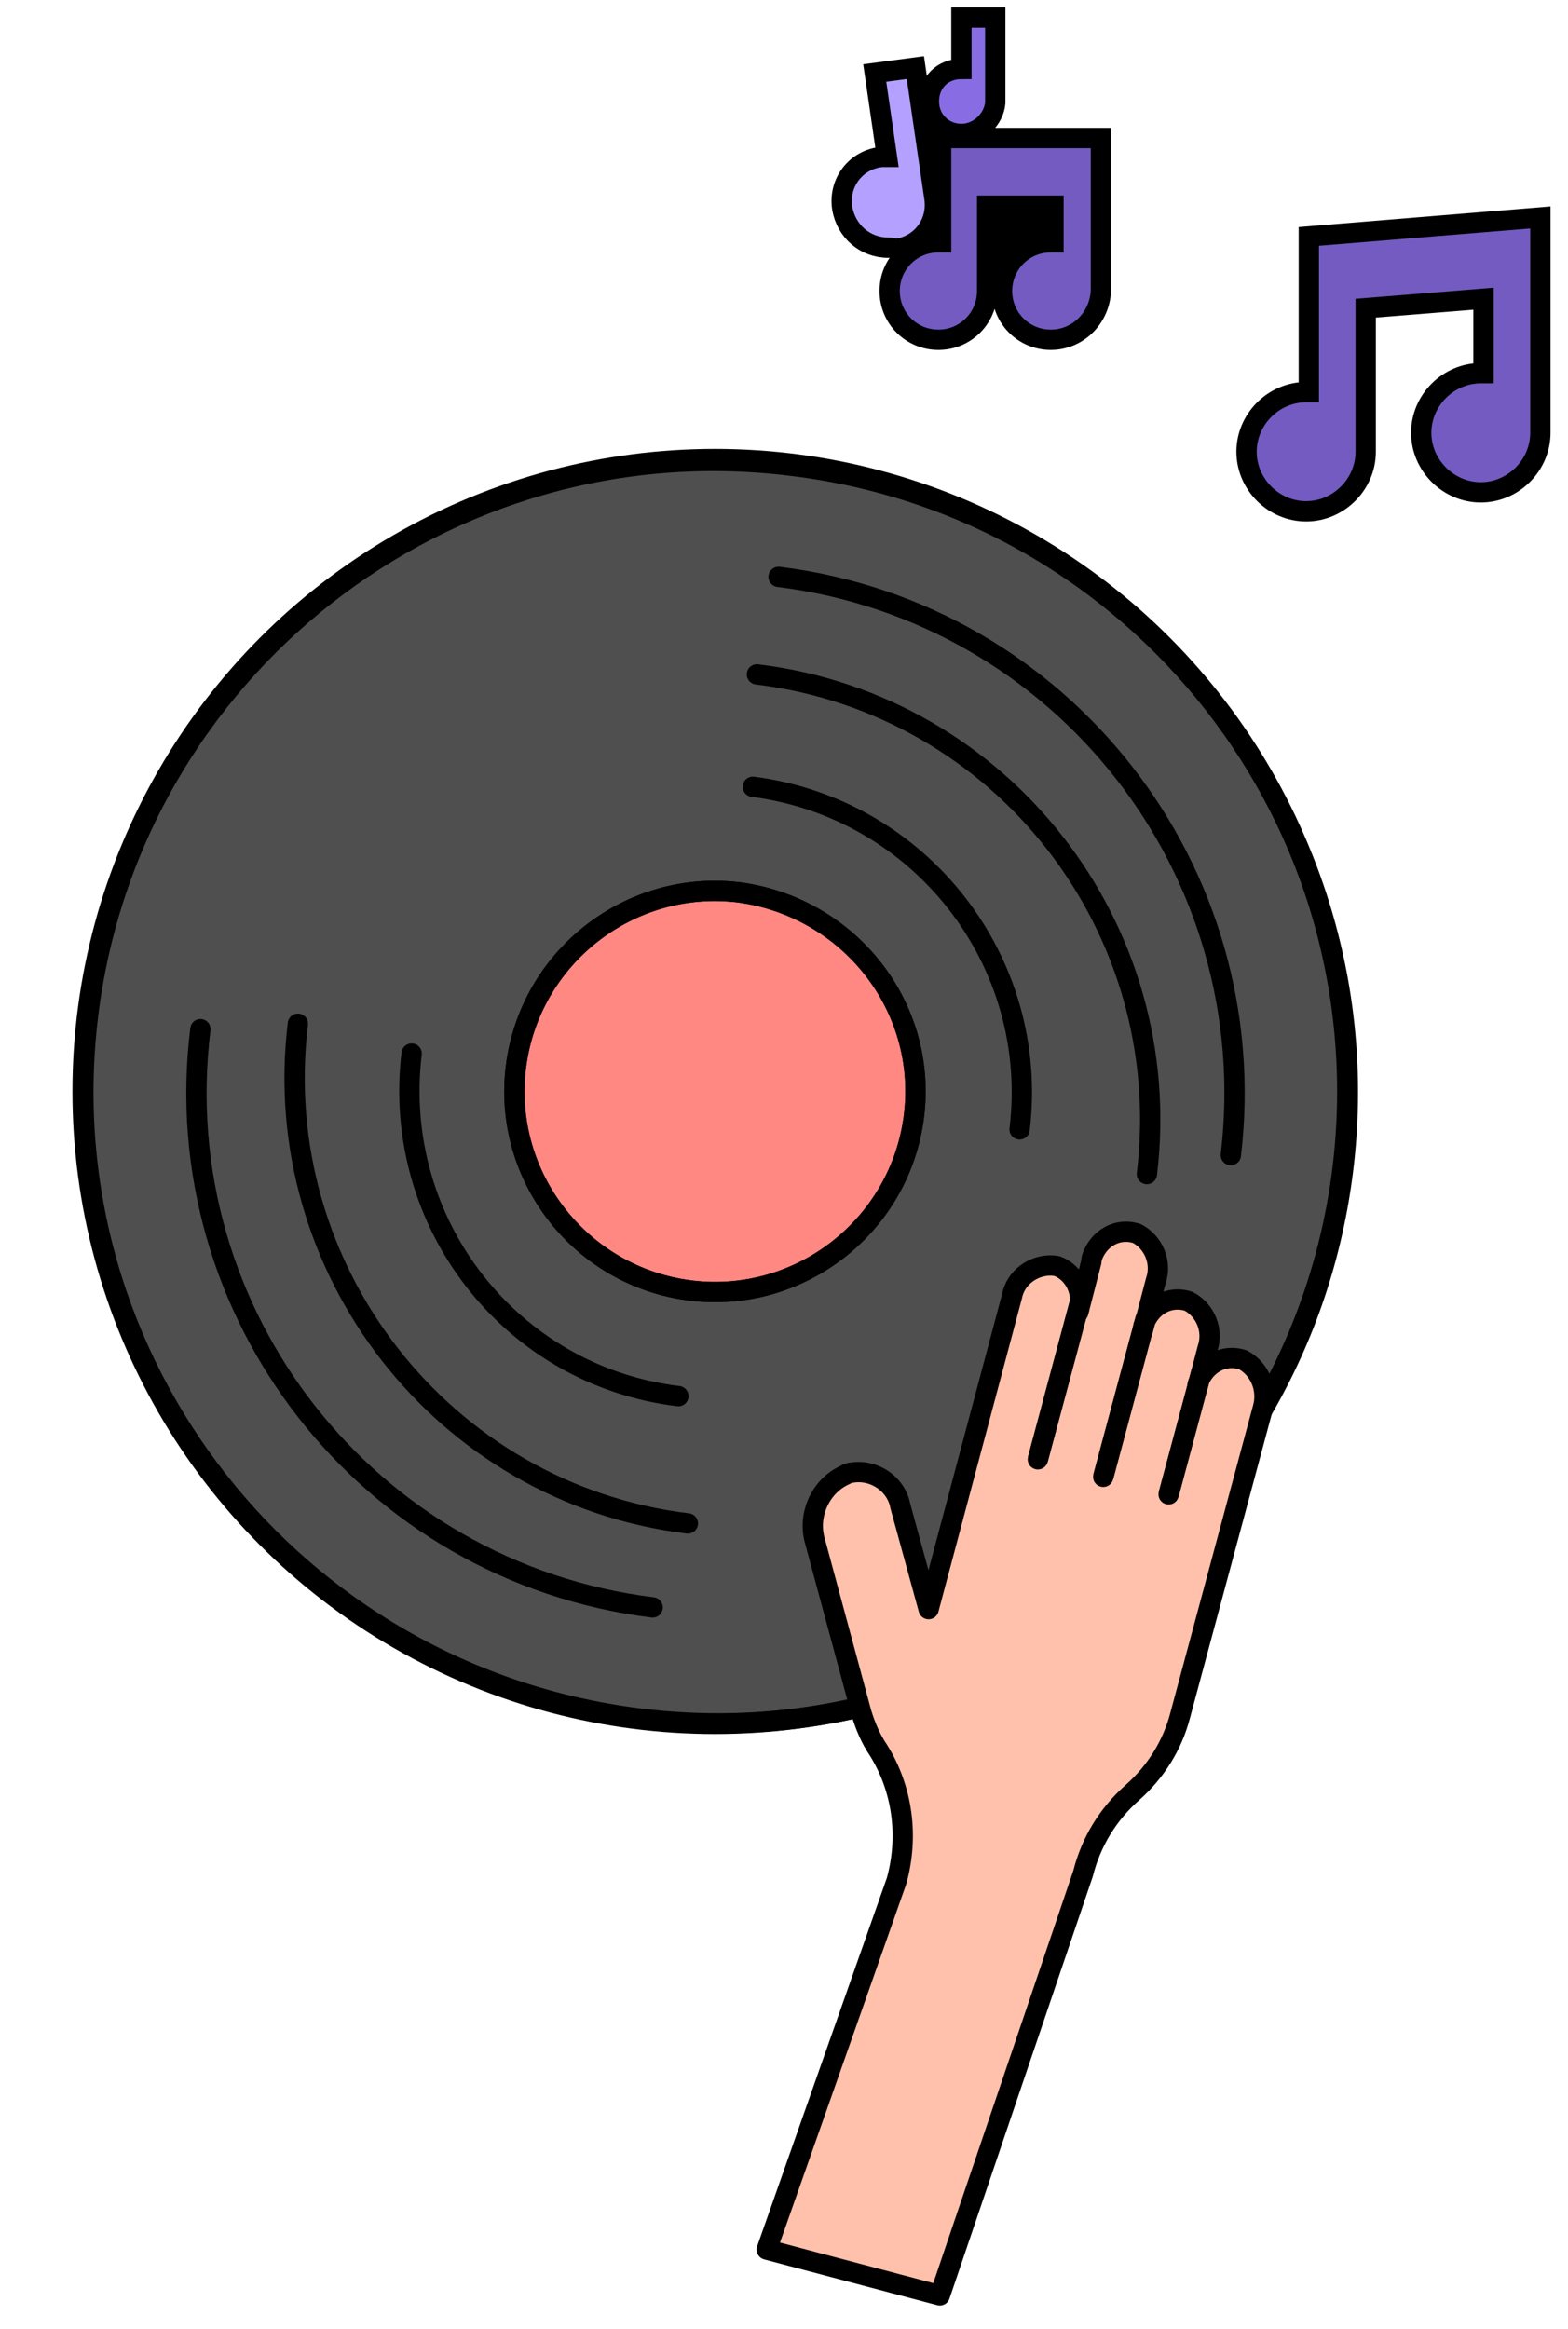 <?xml version="1.0" encoding="utf-8"?>
<!-- Generator: Adobe Illustrator 26.3.1, SVG Export Plug-In . SVG Version: 6.00 Build 0)  -->
<svg version="1.1" xmlns="http://www.w3.org/2000/svg" xmlns:xlink="http://www.w3.org/1999/xlink" x="0px" y="0px"
	 viewBox="0 0 115.8 172" style="enable-background:new 0 0 115.8 172;" xml:space="preserve">
<style type="text/css">
	.st0{fill:none;}
	.st1{fill:#735BC1;stroke:#000000;stroke-width:1.5;stroke-linecap:round;}
	.st2{fill:#B4A0FF;stroke:#000000;stroke-width:1.5;}
	.st3{fill:#886CE4;stroke:#000000;stroke-width:1.5;}
	.st4{fill:#735BC1;stroke:#000000;stroke-width:1.5;}
	.st5{fill:#4F4F4F;stroke:#000000;stroke-width:1.5;}
	.st6{fill:none;stroke:#000000;stroke-width:1.5;stroke-linecap:round;stroke-linejoin:round;stroke-miterlimit:4;}
	.st7{fill:none;stroke:#000000;stroke-width:1.5;stroke-linecap:round;stroke-linejoin:round;}
	.st8{fill:#FF8883;stroke:#000000;stroke-width:1.5;}
	.st9{fill:#FFC1AB;}
	.st10{fill:none;stroke:#000000;stroke-width:1.5;}

  @keyframes cdgroup {
    0% {transform: translateY(-10px)}
    50% {transform: translateY(-10px)}
    100% {transform: translateY(-10px)}
  }

  .cd {transform-origin: 45% 45%; transform: rotate(0); animation:cd linear both infinite 4s;}
  @keyframes cd {
    0% {transform: rotate(0)}
    100% {transform: rotate(360deg)}
  }

  .musuic {transform-origin: 0% 20%; transform: translateY(0px); animation:musuic linear both infinite 1s;}
  @keyframes musuic {
    0% {transform: translateY(10px)}
    50% {transform: translateY(0px)}
    100% {transform: translateY(10px)}
  }

  .emoji {transform-origin: 0% 0%; transform: translateY(0); animation:emoji linear both infinite 1.4s;}
  @keyframes emoji {
    0% {transform: translateY(10px)}
    50% {transform: translateY(0px)}
    100% {transform: translateY(10px)}
  }
</style>
<g id="레이어_2" class="musuic">
	<g id="그룹_115796" transform="translate(7853.66 3197.158)">
		<rect id="사각형_21925" x="-7763.8" y="-3183.2" class="st0" width="26" height="26"/>
		<path id="패스_52081" class="st1" d="M-7744.3-3160.8c-2.4,0-4.4-2-4.4-4.4c0-2.4,2-4.4,4.4-4.4c0.1,0,0.1,0,0.2,0v-5.5
			l-8.7,0.7v10.6c0,2.4-2,4.4-4.4,4.4c-2.4,0-4.4-2-4.4-4.4s2-4.4,4.4-4.4c0.1,0,0.1,0,0.2,0v-11.5l17.1-1.4v15.9
			C-7739.9-3162.8-7741.9-3160.8-7744.3-3160.8"/>
	</g>
</g>
<g id="레이어_3" class="emoji">
	<g id="그룹_115793" transform="translate(5095 3544.271)">
		<rect id="사각형_21924" x="-5036.2" y="-3544.3" class="st0" width="26" height="26"/>
		<g id="그룹_115794" transform="translate(-18195.598 -5261.081)">
			<g id="그룹_115795" transform="translate(0 0)">
				<path id="패스_52074" class="st2" d="M13166.2,1735.1c-1.7,0-3.1-1.2-3.4-2.9c-0.3-1.9,1-3.6,2.9-3.8c0.1,0,0.3,0,0.4,0
					l-0.9-6.2l3-0.4l1.4,9.6c0.3,1.9-1,3.6-2.9,3.8C13166.5,1735.1,13166.4,1735.1,13166.2,1735.1z"/>
				<path id="패스_52076" class="st3" d="M13171.6,1726.7c-1.3,0-2.4-1-2.4-2.4s1-2.4,2.4-2.4v-3.8h2.5v6.3
					C13174,1725.6,13172.9,1726.7,13171.6,1726.7"/>
				<path id="패스_52078" class="st4" d="M13178.2,1741.9c-2,0-3.6-1.6-3.6-3.6c0-2,1.6-3.6,3.6-3.6c0,0,0,0,0,0
					c0.1,0,0.1,0,0.2,0v-2.7h-4.9v6.3c0,2-1.6,3.6-3.6,3.6c-2,0-3.6-1.6-3.6-3.6s1.6-3.6,3.6-3.6c0.1,0,0.1,0,0.2,0v-7.7h11.8v11.3
					C13181.8,1740.3,13180.2,1741.9,13178.2,1741.9"/>
				<path id="패스_52080" d="M13175.7,1736.3l-2.2,0.9v-5.1l5.3,0.8L13175.7,1736.3z"/>
			</g>
		</g>
	</g>
</g>
<g id="레이어_4" class="cd">
	<path id="패스_37356" class="st5" d="M99.2,86.3c-3.1,25.6-26.4,43.8-52,40.6S3.4,100.5,6.5,75s26.4-43.8,52-40.6c0,0,0,0,0,0
		C84.1,37.5,102.3,60.8,99.2,86.3"/>
	<circle id="타원_695" class="st6" cx="52.8" cy="80.6" r="46.7"/>
	<path id="패스_37357" class="st7" d="M48.2,118.7C27.2,116.1,12.2,97,14.8,76"/>
	<path id="패스_37358" class="st7" d="M57.5,42.6c21,2.6,35.9,21.7,33.4,42.7"/>
	<path id="패스_37359" class="st7" d="M50.8,112.5c-18.1-2.2-31-18.8-28.8-36.9"/>
	<path id="패스_37360" class="st7" d="M55.9,49.8C74,52,86.9,68.5,84.7,86.7"/>
	<path id="패스_37363" class="st7" d="M50.1,103.1c-12.4-1.5-21.2-12.8-19.7-25.3"/>
	<path id="패스_37364" class="st7" d="M55.6,58.1C68,59.7,76.8,71,75.3,83.4"/>
	<path id="패스_37365" class="st8" d="M67.5,82.4c-1,8.1-8.4,13.9-16.5,12.9c-8.1-1-13.9-8.4-12.9-16.5c1-8.1,8.4-13.9,16.5-12.9
		l0,0C62.7,67,68.5,74.3,67.5,82.4"/>
	<path id="패스_37366" class="st7" d="M67.5,82.4c-1,8.1-8.4,13.9-16.5,12.9c-8.1-1-13.9-8.4-12.9-16.5c1-8.1,8.4-13.9,16.5-12.9
		l0,0C62.7,67,68.5,74.3,67.5,82.4z"/>
</g>
<g id="레이어_1">
	<g id="그룹_115800" transform="translate(13162.817 1718.001)">
		<g id="그룹_112099" transform="translate(-13267.154 -1721.379) rotate(7)">
			<g id="그룹_112087" transform="translate(119.52 17.52)">
				<path id="패스_37367" class="st9" d="M87.8,61.7c-1.5-0.2-2.9,0.7-3.1,2.2c0,0.1,0,0.2,0,0.3l0.4-3c0.3-1.4-0.5-2.8-1.8-3.3
					c-1.5-0.2-2.9,0.7-3.1,2.2c0,0.1,0,0.2,0,0.3l0.5-3.7c0.3-1.4-0.5-2.8-1.8-3.3c-1.5-0.2-2.9,0.7-3.1,2.2c0,0.1,0,0.2,0,0.3
					l-0.5,3.8c0.3-1.5-0.6-2.9-2-3.2c-0.1,0-0.2,0-0.3,0c-1.4,0.1-2.6,1.3-2.7,2.7l-3.4,24l-3-7.4c-0.5-1.6-2.2-2.5-3.8-2
					c-0.2,0-0.3,0.1-0.4,0.2c-1.7,1.1-2.4,3.2-1.7,5.1l5,12.4c0.4,0.9,0.9,1.8,1.5,2.6c2.1,2.7,3,6.1,2.5,9.5l-6.2,27.3l13.1,1.8
					l6.7-31.3c0.3-2.4,1.3-4.7,2.9-6.5c1.5-1.7,2.5-3.9,2.8-6.2l3.3-23.7C89.9,63.6,89.1,62.2,87.8,61.7"/>
				<path id="패스_37368" class="st7" d="M87.8,61.6c-1.5-0.3-2.8,0.7-3.1,2.2c0,0.1,0,0.2,0,0.3l0.4-3c0.3-1.4-0.5-2.8-1.8-3.3
					c-1.5-0.3-2.8,0.7-3.1,2.2c0,0.1,0,0.2,0,0.3l0.5-3.7c0.3-1.4-0.5-2.8-1.8-3.3c-1.5-0.3-2.8,0.7-3.1,2.2c0,0.1,0,0.2,0,0.3
					l-0.5,3.8c0.3-1.4-0.6-2.9-2-3.2c-0.1,0-0.2,0-0.3,0c-1.4,0.1-2.6,1.2-2.7,2.6l-3.3,23.7l-3-7.3c-0.5-1.6-2.3-2.5-3.9-2
					c-0.1,0-0.3,0.1-0.4,0.2c-1.7,1-2.4,3.2-1.7,5L63,90.9c0.4,0.9,0.9,1.8,1.6,2.6c2.1,2.6,3,6,2.5,9.4l-6.2,28.2l13.1,1.8
					l6.7-32.2c0.3-2.4,1.3-4.6,2.9-6.4c1.5-1.7,2.5-3.8,2.8-6.1l3.3-23.3C89.9,63.5,89.1,62.1,87.8,61.6z"/>
				<g id="그룹_112101" transform="translate(11.762 -3.298) rotate(8)">
					<line id="선_780" class="st10" x1="71.6" y1="52.6" x2="71.6" y2="64.7"/>
					<line id="선_781" class="st7" x1="71.6" y1="52.6" x2="71.6" y2="64.7"/>
					<line id="선_782" class="st10" x1="76.6" y1="52.6" x2="76.6" y2="64.7"/>
					<line id="선_783" class="st7" x1="76.6" y1="52.6" x2="76.6" y2="64.7"/>
					<line id="선_784" class="st10" x1="81.6" y1="55.3" x2="81.6" y2="64.7"/>
					<line id="선_785" class="st7" x1="81.6" y1="55.3" x2="81.6" y2="64.7"/>
				</g>
			</g>
		</g>
	</g>
</g>
</svg>
